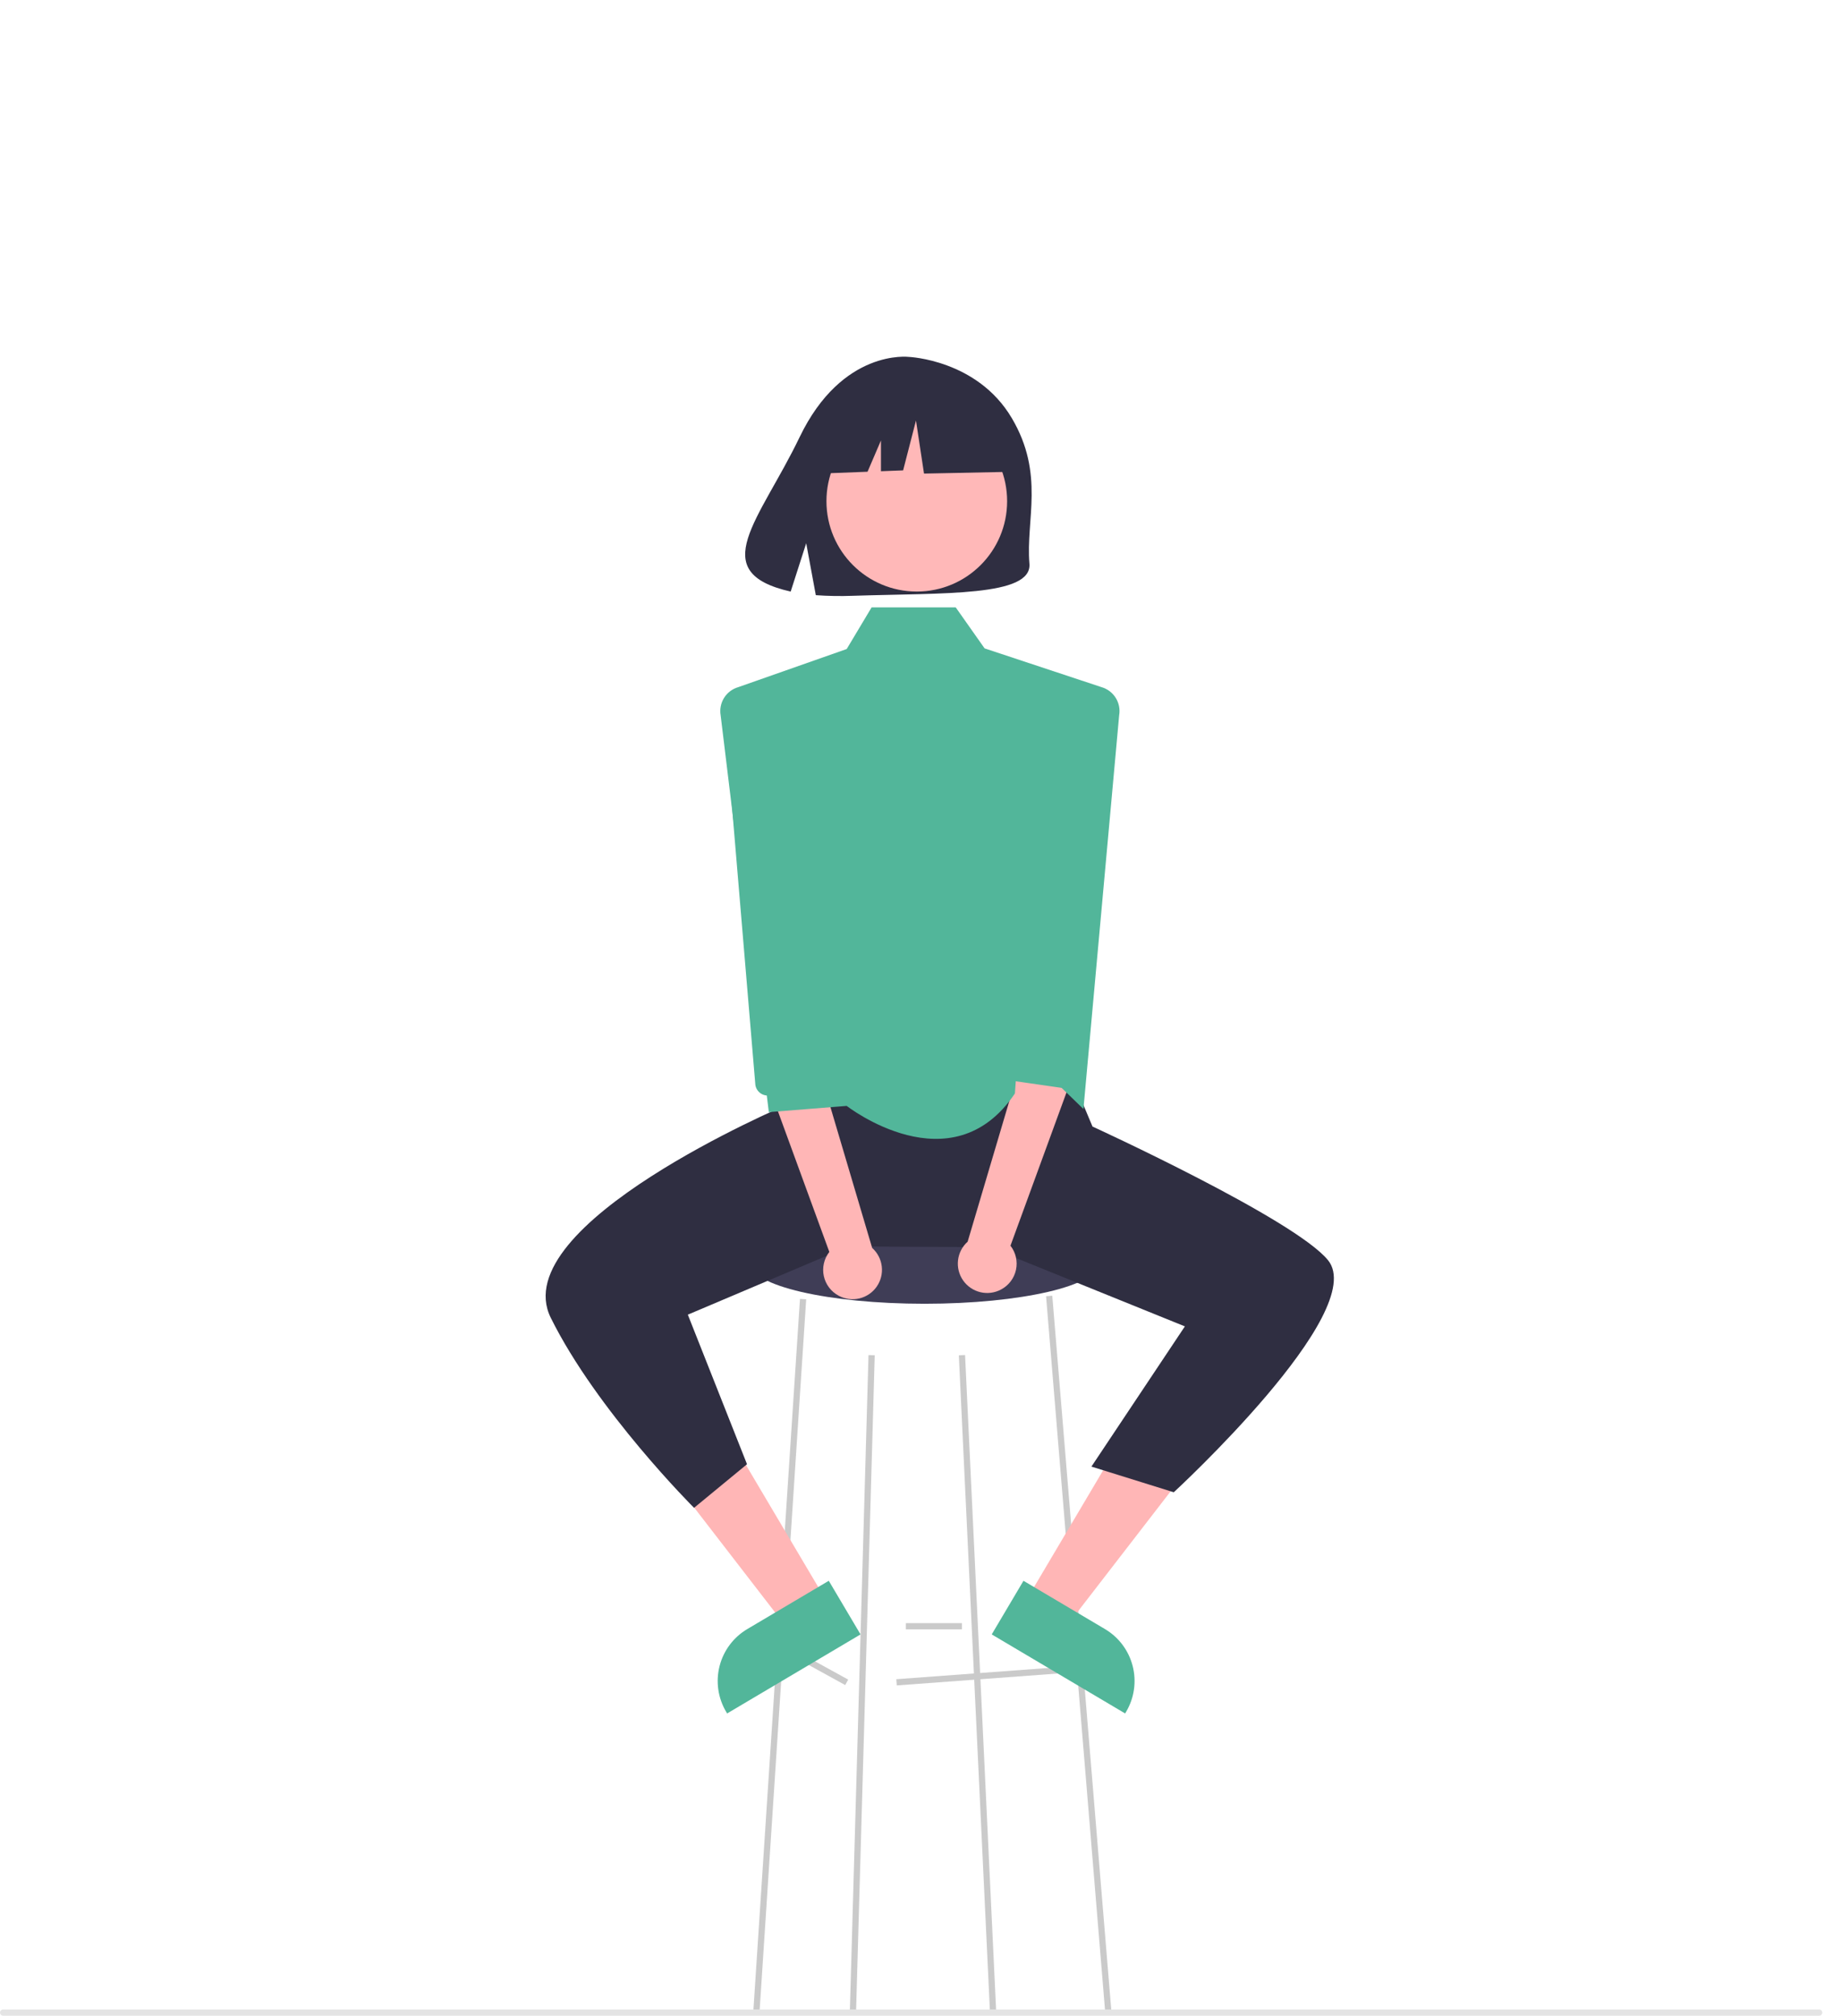 <svg width="591" height="647" viewBox="0 0 591 647" fill="none" xmlns="http://www.w3.org/2000/svg">
<g id="undraw_modern_professional_re_3b6l 1" clip-path="url(#clip0_101_5)">
<path id="Vector" d="M296.807 418.436C327.735 418.436 352.807 412.616 352.807 405.436C352.807 398.256 327.735 392.436 296.807 392.436C265.879 392.436 240.807 398.256 240.807 405.436C240.807 412.616 265.879 418.436 296.807 418.436Z" fill="#3F3D56"/>
<path id="Vector_2" d="M341.734 534.942L287.733 538.935L287.881 540.93L341.881 536.936L341.734 534.942Z" fill="#CACACA"/>
<path id="Vector_3" d="M252.289 528.06L251.325 529.812L271.325 540.812L272.289 539.06L252.289 528.06Z" fill="#CACACA"/>
<path id="Vector_4" d="M308.807 520.936H290.807V522.936H308.807V520.936Z" fill="#CACACA"/>
<path id="Vector_5" d="M243.805 646.004L241.809 645.868L256.809 416.868L258.805 417.004L243.805 646.004Z" fill="#CACACA"/>
<path id="Vector_6" d="M317.808 645.985L307.808 434.985L309.806 434.887L319.806 645.887L317.808 645.985Z" fill="#CACACA"/>
<path id="Vector_7" d="M337.804 415.854L335.811 416.018L354.81 646.018L356.804 645.854L337.804 415.854Z" fill="#CACACA"/>
<path id="Vector_8" d="M274.807 645.96L272.807 645.912L278.807 434.912L280.807 434.96L274.807 645.96Z" fill="#CACACA"/>
<path id="Vector_9" d="M265.236 513.691L251.954 521.557L215.29 474.07L234.894 462.459L265.236 513.691Z" fill="#FFB6B6"/>
<path id="Vector_10" d="M276.249 524.559L233.422 549.925L233.101 549.383C230.483 544.962 229.728 539.682 231.002 534.704C232.277 529.727 235.476 525.459 239.897 522.841L239.898 522.84L266.056 507.348L276.249 524.559Z" fill="#52B69A"/>
<path id="Vector_11" d="M329.378 513.691L342.66 521.557L379.324 474.07L359.721 462.459L329.378 513.691Z" fill="#FFB6B6"/>
<path id="Vector_12" d="M328.559 507.348L354.716 522.84L354.717 522.841C359.138 525.459 362.337 529.727 363.612 534.704C364.886 539.682 364.131 544.962 361.513 549.383L361.192 549.925L318.365 524.559L328.559 507.348Z" fill="#52B69A"/>
<path id="Vector_13" d="M338.506 332.5C338.506 332.5 295.171 363.023 252.989 335.479L252.329 354.68C252.329 354.68 161.975 393 176.807 422.936C191.639 452.872 222.807 483.936 222.807 483.936L239.807 469.936L220.807 421.936L272.489 400.041L317.544 400.268L380.371 425.697L350.371 470.697L376.807 478.936C376.807 478.936 439.807 420.936 426.307 404.436C415.486 391.211 350.713 361.558 350.713 361.558L338.506 332.5Z" fill="#2F2E41"/>
<path id="Vector_14" d="M324.789 134.16C313.7 115.421 291.759 114.548 291.759 114.548C291.759 114.548 270.38 111.814 256.665 140.353C243.881 166.953 226.239 183.637 253.824 189.864L258.807 174.355L261.893 191.018C265.821 191.301 269.761 191.368 273.696 191.22C303.238 190.266 331.372 191.499 330.466 180.898C329.262 166.806 335.46 152.19 324.789 134.16Z" fill="#2F2E41"/>
<path id="Vector_15" d="M294.307 189.855C310.323 189.855 323.307 176.871 323.307 160.855C323.307 144.839 310.323 131.855 294.307 131.855C278.291 131.855 265.307 144.839 265.307 160.855C265.307 176.871 278.291 189.855 294.307 189.855Z" fill="#FFB8B8"/>
<path id="Vector_16" d="M320.886 131.353L299.21 119.999L269.277 124.644L263.084 151.997L278.5 151.404L282.807 141.355V151.239L289.921 150.965L294.049 134.966L296.63 151.997L321.919 151.481L320.886 131.353Z" fill="#2F2E41"/>
<path id="Vector_17" opacity="0.2" d="M248.989 248L271.489 335.991C271.489 335.991 260.989 259 248.989 248Z" fill="black"/>
<path id="Vector_18" opacity="0.2" d="M316.125 336.991L338.625 249C326.625 260 316.125 336.991 316.125 336.991Z" fill="black"/>
<path id="Vector_19" d="M584 646.936H1C0.735 646.936 0.48 646.831 0.293 646.643C0.105 646.456 0 646.201 0 645.936C0 645.671 0.105 645.416 0.293 645.229C0.48 645.041 0.735 644.936 1 644.936H584C584.265 644.936 584.52 645.041 584.707 645.229C584.895 645.416 585 645.671 585 645.936C585 646.201 584.895 646.456 584.707 646.643C584.52 646.831 584.265 646.936 584 646.936Z" fill="#E4E4E4"/>
<path id="Vector_20" d="M269.249 415.861C268.037 415.221 266.98 414.323 266.152 413.23C265.325 412.137 264.747 410.876 264.459 409.536C264.172 408.195 264.182 406.808 264.488 405.472C264.795 404.136 265.39 402.883 266.233 401.802L245.807 345.936L261.443 337.976L279.982 400.518C281.704 402.055 282.803 404.17 283.07 406.462C283.337 408.755 282.753 411.066 281.43 412.957C280.107 414.848 278.137 416.188 275.892 416.723C273.647 417.259 271.283 416.952 269.249 415.861Z" fill="#FFB6B6"/>
<path id="Vector_21" d="M321.365 413.861C322.577 413.221 323.634 412.323 324.462 411.23C325.289 410.137 325.867 408.876 326.155 407.536C326.442 406.195 326.433 404.808 326.126 403.472C325.819 402.136 325.224 400.883 324.381 399.802L344.807 343.936L329.172 335.976L310.632 398.518C308.91 400.055 307.811 402.17 307.544 404.462C307.277 406.755 307.861 409.066 309.184 410.957C310.507 412.848 312.477 414.188 314.722 414.723C316.968 415.259 319.331 414.952 321.365 413.861Z" fill="#FFB6B6"/>
<g id="shirt">
<path id="Vector_22" d="M249.512 244.503L260.907 294.054L272.302 343.605C272.522 344.629 272.331 345.698 271.771 346.583C271.211 347.468 270.326 348.098 269.307 348.338L247.359 351.5C246.819 351.627 246.259 351.64 245.713 351.539C245.168 351.438 244.649 351.224 244.191 350.912C243.732 350.599 243.344 350.195 243.05 349.724C242.756 349.253 242.564 348.727 242.485 348.178L233.807 244.936L249.512 244.503Z" fill="#52B69A"/>
<path id="Vector_23" d="M341.102 242.503L318.312 341.605C318.092 342.629 318.283 343.698 318.843 344.583C319.403 345.468 320.288 346.098 321.307 346.338L343.255 349.5C343.795 349.627 344.355 349.64 344.901 349.539C345.446 349.438 345.965 349.224 346.423 348.912C346.882 348.599 347.27 348.195 347.564 347.724C347.858 347.253 348.05 346.727 348.13 346.178L354.807 242.936L341.102 242.503Z" fill="#52B69A"/>
<path id="Vector_24" d="M353.587 220.528L316.078 208.094L306.807 194.936H279.807L271.808 208.302L237.027 220.528C235.131 221.069 233.502 222.293 232.452 223.963C231.403 225.632 231.007 227.631 231.341 229.575L246.807 356.936L271.807 354.936C271.807 354.936 305.489 381.218 325.807 350.936L326.892 335.665L347.807 355.936L359.273 229.575C359.607 227.631 359.211 225.632 358.162 223.963C357.112 222.293 355.483 221.069 353.587 220.528Z" fill="#52B69A"/>
</g>
</g>
<defs>
<clipPath id="clip0_101_5">
<rect width="590.819" height="646.936" fill="white"/>
</clipPath>
</defs>
</svg>
